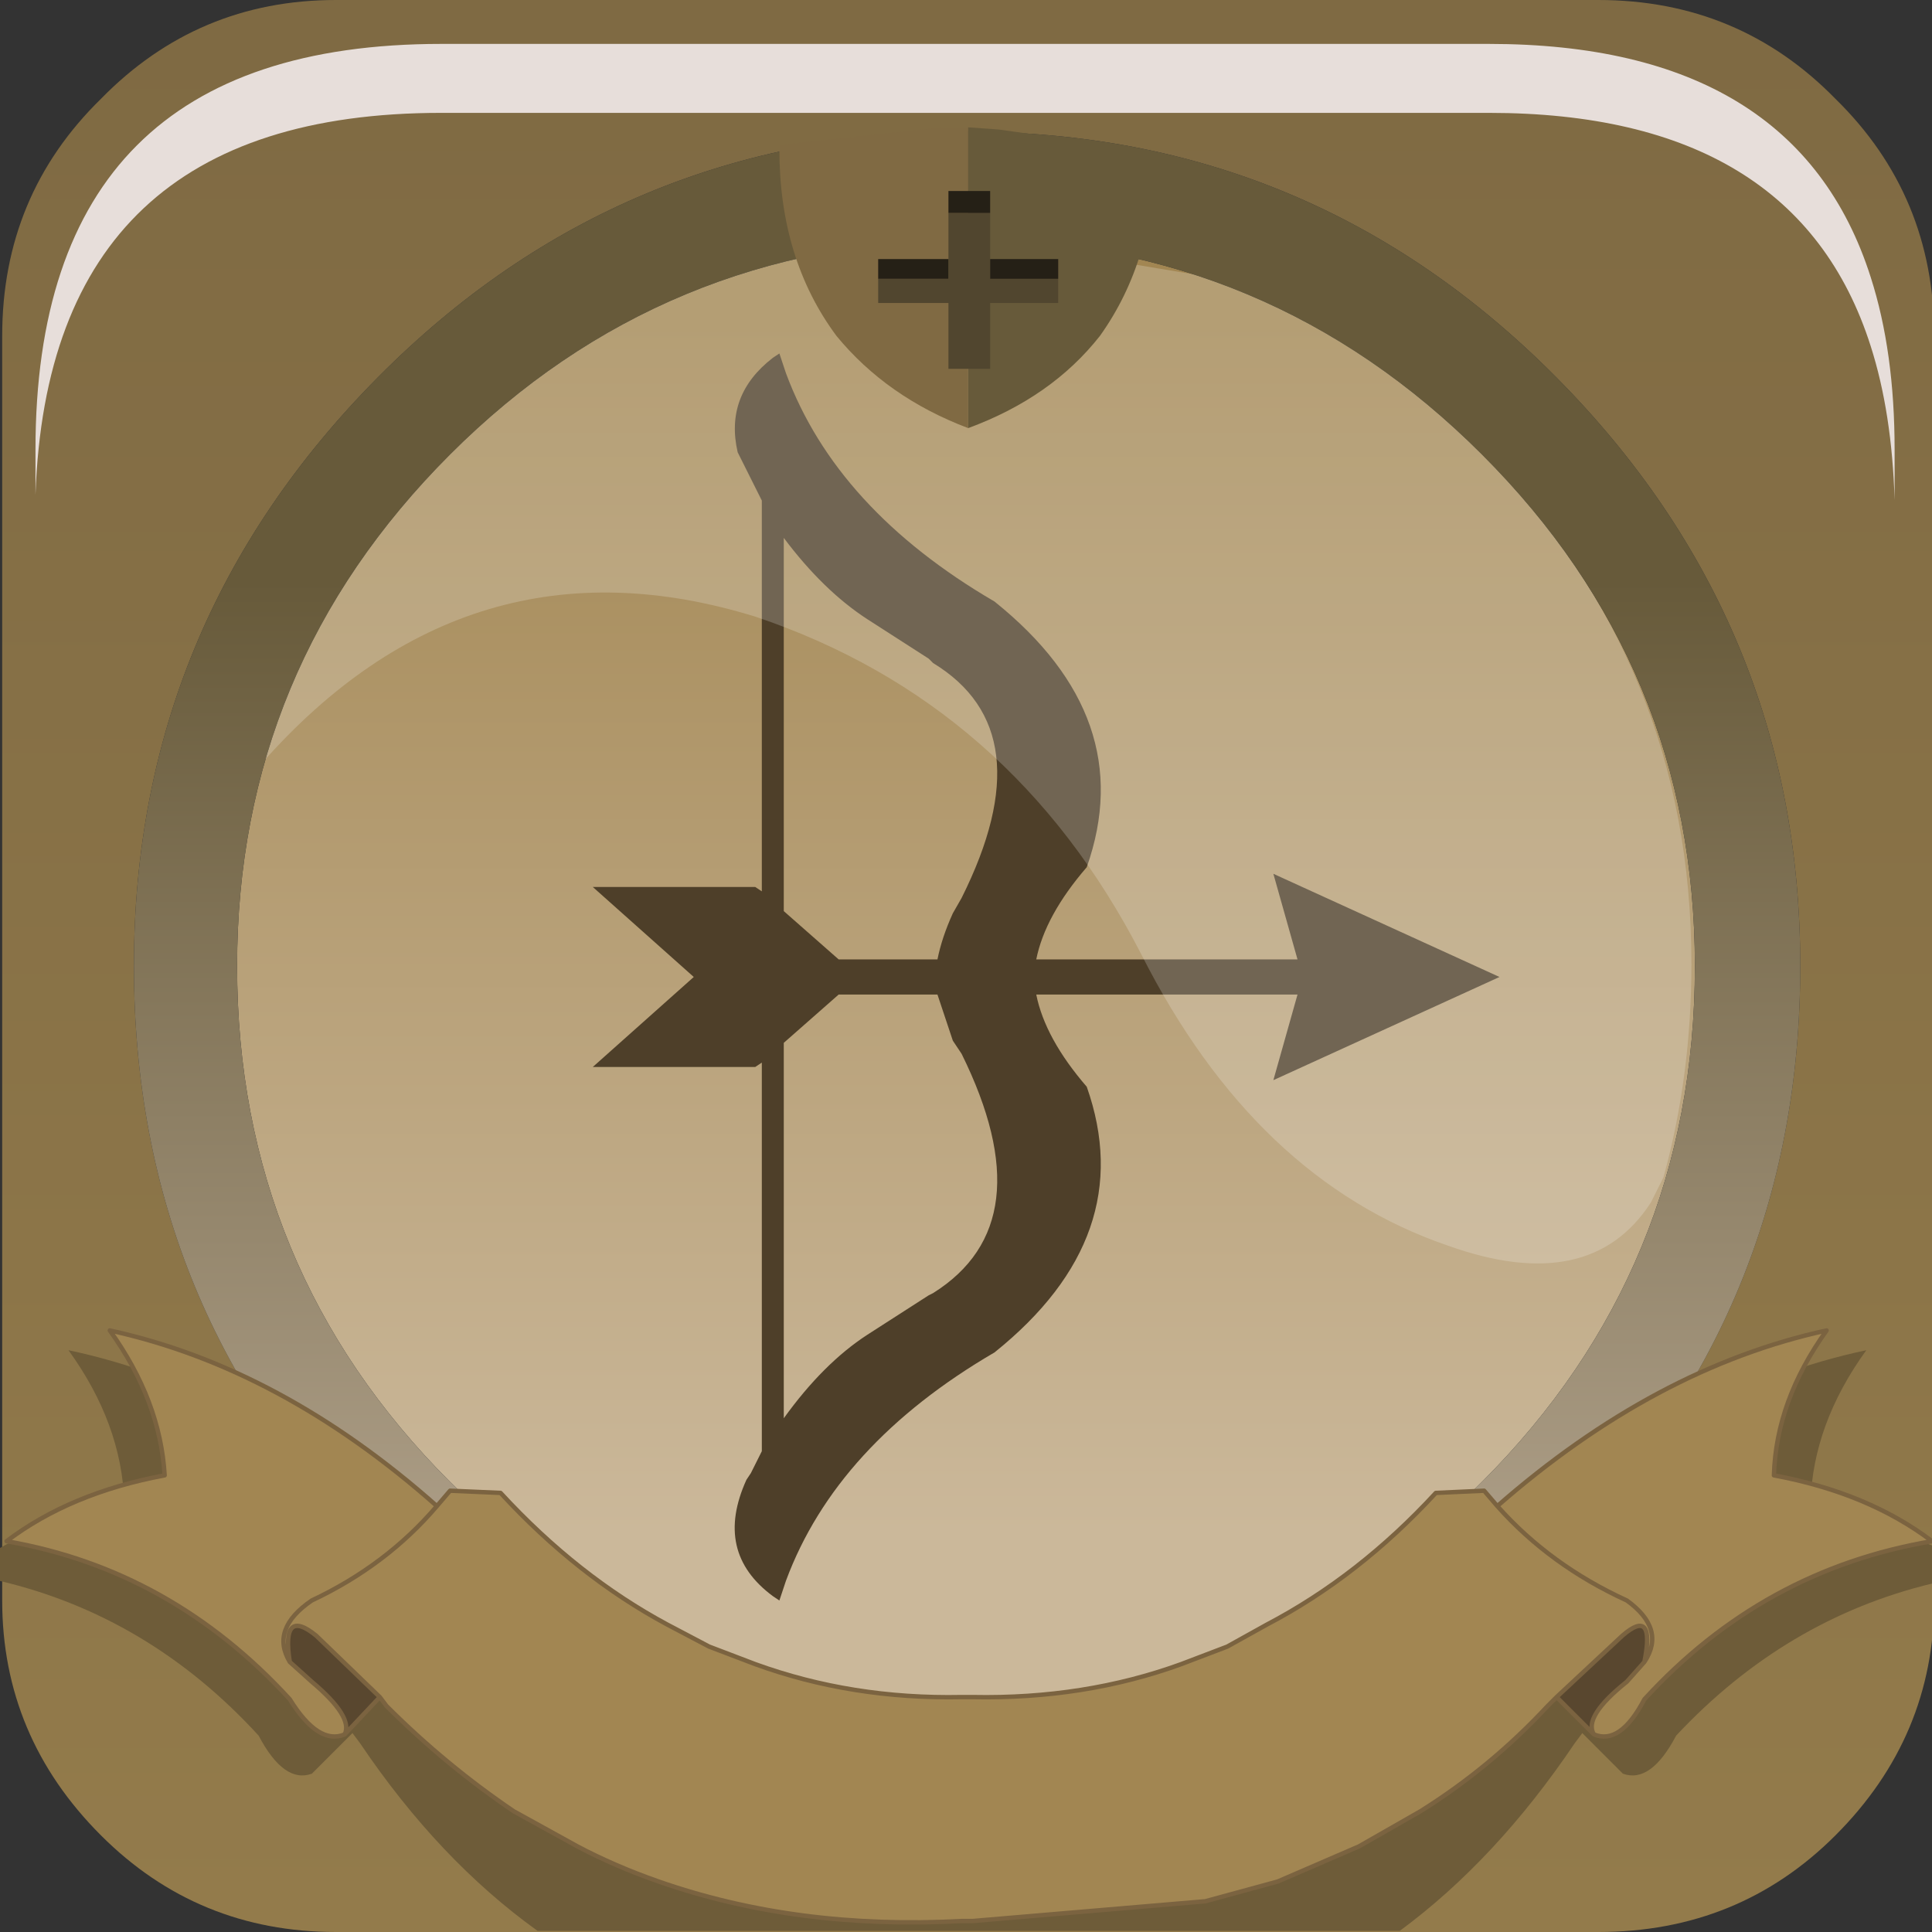 <?xml version="1.0" encoding="UTF-8" standalone="no"?>
<svg xmlns:xlink="http://www.w3.org/1999/xlink" height="44.0px" width="44.0px" xmlns="http://www.w3.org/2000/svg">
  <rect width="100%" height="100%" fill="#333333" stroke="none"/>
  <g transform="matrix(1.0, 0.0, 0.0, 1.0, 0.0, 0.0)">
    <use height="33.2" transform="matrix(1.0, 0.0, 0.0, 1.0, 5.4, 5.45)" width="33.2" xlink:href="#shape0"/>
    <use height="20.15" transform="matrix(1.155, 0.0, 0.0, 1.155, 5.95, 5.5)" width="28.2" xlink:href="#sprite0"/>
    <use height="44.0" transform="matrix(1.0, 0.0, 0.0, 1.0, 0.05, 0.0)" width="44.0" xlink:href="#shape2"/>
    <use height="8.6" transform="matrix(1.208, 0.0, 0.0, 1.208, 0.808, 1.0)" width="35.05" xlink:href="#sprite1"/>
    <use height="11.45" transform="matrix(1.155, 0.0, 0.0, 1.155, 0.0, 30.75)" width="38.1" xlink:href="#sprite2"/>
    <use height="40.95" transform="matrix(1.0, 0.0, 0.0, 1.0, 0.1, 2.9)" width="43.95" xlink:href="#shape5"/>
  </g>
  <defs>
    <g id="shape0" transform="matrix(1.0, 0.0, 0.0, 1.0, -5.4, -5.45)">
      <path d="M22.05 5.45 Q28.9 5.5 33.75 10.35 38.6 15.2 38.6 22.0 38.6 28.9 33.75 33.75 28.9 38.65 22.05 38.65 15.1 38.65 10.25 33.75 5.4 28.9 5.4 22.0 5.4 15.2 10.25 10.35 15.1 5.5 22.05 5.45" fill="url(#gradient0)" fill-rule="evenodd" stroke="none"/>
      <path d="M21.9 20.45 Q23.8 16.65 21.25 15.1 L21.15 15.0 19.75 14.1 Q18.75 13.45 17.85 12.25 L17.85 20.75 19.1 21.85 21.35 21.85 Q21.45 21.35 21.7 20.8 L21.9 20.45 M17.6 8.15 L17.75 8.05 17.9 8.5 Q19.05 11.6 22.65 13.7 25.95 16.35 24.75 19.75 23.8 20.85 23.6 21.85 L29.55 21.85 29.0 19.9 34.15 22.25 29.0 24.6 29.55 22.65 23.6 22.65 Q23.8 23.65 24.75 24.75 25.95 28.15 22.65 30.8 19.05 32.9 17.9 36.0 L17.75 36.45 17.6 36.35 Q16.25 35.35 17.0 33.7 L17.1 33.55 17.35 33.05 17.35 24.2 17.2 24.3 13.5 24.3 15.8 22.25 13.5 20.2 17.2 20.2 17.35 20.3 17.35 11.4 16.8 10.3 Q16.5 9.0 17.6 8.15 M21.7 23.7 L21.35 22.65 19.1 22.65 17.85 23.75 17.85 32.3 Q18.75 31.05 19.75 30.4 L21.15 29.5 21.25 29.45 Q23.8 27.85 21.9 24.0 L21.7 23.7" fill="#4e3f29" fill-rule="evenodd" stroke="none"/>
    </g>
    <linearGradient gradientTransform="matrix(0.0, -0.017, 0.02, 0.0, 22.0, 21.3)" gradientUnits="userSpaceOnUse" id="gradient0" spreadMethod="pad" x1="-819.2" x2="819.2">
      <stop offset="0.012" stop-color="#cbb89a"/>
      <stop offset="1.0" stop-color="#a28652"/>
    </linearGradient>
    <g id="sprite0" transform="matrix(1.0, 0.0, 0.0, 1.0, 0.0, 0.0)">
      <use height="20.15" transform="matrix(1.0, 0.0, 0.0, 1.0, 0.0, 0.0)" width="28.2" xlink:href="#shape1"/>
    </g>
    <g id="shape1" transform="matrix(1.0, 0.0, 0.0, 1.0, 0.0, 0.0)">
      <path d="M27.65 18.45 L27.4 18.95 Q26.2 20.8 23.4 19.8 19.6 18.5 17.35 14.05 14.8 9.1 9.75 7.4 4.1 5.65 0.0 10.3 1.0 6.85 3.7 4.15 7.2 0.65 11.9 0.05 L14.8 0.05 18.4 0.65 Q21.55 1.65 24.05 4.15 28.2 8.3 28.2 14.25 28.2 16.45 27.65 18.45" fill="#ffffff" fill-opacity="0.196" fill-rule="evenodd" stroke="none"/>
    </g>
    <g id="shape2" transform="matrix(1.0, 0.0, 0.0, 1.0, -0.05, 0.0)">
      <path d="M7.65 0.0 L36.4 0.0 Q39.6 0.0 41.8 2.25 44.05 4.45 44.05 7.65 L44.05 36.45 Q44.05 39.55 41.8 41.8 39.6 44.0 36.4 44.0 L7.65 44.0 Q4.5 44.0 2.3 41.8 0.05 39.55 0.05 36.45 L0.05 7.65 Q0.05 4.45 2.3 2.25 4.5 0.0 7.65 0.0 M35.45 8.6 Q29.9 3.0 22.05 3.0 14.15 3.0 8.6 8.6 3.05 14.2 3.05 22.0 3.05 29.9 8.6 35.4 14.15 41.0 22.05 41.0 29.9 41.0 35.45 35.4 41.0 29.9 41.0 22.0 41.0 14.2 35.45 8.6" fill="url(#gradient1)" fill-rule="evenodd" stroke="none"/>
      <path d="M35.45 8.6 Q41.0 14.2 41.0 22.0 41.0 29.9 35.45 35.4 29.9 41.0 22.05 41.0 14.15 41.0 8.6 35.4 3.05 29.9 3.05 22.0 3.05 14.2 8.6 8.6 14.15 3.0 22.05 3.0 29.9 3.0 35.45 8.6 M22.05 5.45 Q15.1 5.5 10.25 10.35 5.4 15.2 5.4 22.0 5.4 28.9 10.25 33.75 15.1 38.65 22.05 38.65 28.9 38.65 33.75 33.75 38.6 28.9 38.6 22.0 38.6 15.2 33.75 10.35 28.9 5.5 22.05 5.45" fill="url(#gradient2)" fill-rule="evenodd" stroke="none"/>
    </g>
    <linearGradient gradientTransform="matrix(0.0, -0.027, -0.017, 0.0, 23.0, 22.0)" gradientUnits="userSpaceOnUse" id="gradient1" spreadMethod="pad" x1="-819.2" x2="819.2">
      <stop offset="0.012" stop-color="#937b4b"/>
      <stop offset="0.98" stop-color="#7f6a43"/>
    </linearGradient>
    <linearGradient gradientTransform="matrix(0.0, -0.017, -0.017, 0.0, 22.05, 26.6)" gradientUnits="userSpaceOnUse" id="gradient2" spreadMethod="pad" x1="-819.2" x2="819.2">
      <stop offset="0.012" stop-color="#bcad98"/>
      <stop offset="0.98" stop-color="#675a3a"/>
    </linearGradient>
    <g id="sprite1" transform="matrix(1.0, 0.0, 0.0, 1.0, 0.2, 0.0)">
      <use height="8.6" transform="matrix(1.0, 0.0, 0.0, 1.0, -0.2, 0.0)" width="35.05" xlink:href="#shape3"/>
    </g>
    <g id="shape3" transform="matrix(1.0, 0.0, 0.0, 1.0, 0.2, 0.0)">
      <path d="M34.4 4.4 Q34.85 5.8 34.85 7.65 L34.85 8.6 Q34.8 6.95 34.4 5.7 33.0 1.3 27.2 1.3 L7.45 1.3 Q0.05 1.3 -0.2 8.5 L-0.2 7.65 Q-0.2 0.0 7.45 0.0 L27.2 0.0 Q33.0 0.0 34.4 4.4" fill="#e7deda" fill-rule="evenodd" stroke="none"/>
    </g>
    <g id="sprite2" transform="matrix(1.0, 0.0, 0.0, 1.0, 0.0, 0.0)">
      <use height="11.45" transform="matrix(1.0, 0.0, 0.0, 1.0, 0.0, 0.0)" width="38.1" xlink:href="#shape4"/>
    </g>
    <g id="shape4" transform="matrix(1.0, 0.0, 0.0, 1.0, 0.0, 0.0)">
      <path d="M31.05 7.75 Q29.5 10.05 27.6 11.45 L10.6 11.45 Q8.65 10.05 7.1 7.75 L6.95 7.55 6.15 8.35 Q5.6 8.55 5.1 7.6 2.95 5.25 0.0 4.55 L0.0 3.9 Q1.05 3.3 2.45 3.0 2.4 1.45 1.35 0.0 4.9 0.75 8.15 3.65 L8.4 3.35 9.4 3.4 Q11.0 5.1 12.9 6.1 L13.75 6.55 14.7 6.9 18.65 7.55 19.5 7.55 23.45 6.9 24.4 6.55 25.25 6.1 Q27.15 5.1 28.75 3.4 L29.75 3.35 30.0 3.65 Q33.25 0.75 36.8 0.0 35.75 1.45 35.7 3.0 L38.1 3.85 38.1 4.6 Q35.2 5.3 33.05 7.6 32.55 8.55 32.0 8.35 L31.2 7.55 31.05 7.75" fill="#6e5c39" fill-rule="evenodd" stroke="none"/>
    </g>
    <g id="shape5" transform="matrix(1.0, 0.0, 0.0, 1.0, -0.1, -2.9)">
      <path d="M7.85 39.5 Q7.25 39.75 6.6 38.7 3.9 35.75 0.15 35.1 1.6 34.0 3.75 33.6 3.65 31.9 2.5 30.3 6.4 31.15 9.95 34.3 L10.25 33.95 11.4 34.0 Q13.15 35.9 15.2 37.0 L16.15 37.5 17.2 37.9 Q19.4 38.7 21.9 38.65 L22.05 38.65 22.15 38.65 Q24.7 38.7 26.9 37.9 L27.95 37.5 28.85 37.0 Q30.95 35.9 32.7 34.0 L33.8 33.95 34.1 34.3 Q37.7 31.15 41.6 30.3 40.45 31.9 40.4 33.6 42.55 34.0 44.0 35.1 40.15 35.75 37.45 38.7 36.9 39.75 36.3 39.5 36.05 39.1 37.05 38.3 L37.45 37.85 Q37.95 37.1 37.05 36.45 35.3 35.65 34.1 34.3 35.3 35.65 37.05 36.45 37.95 37.1 37.45 37.85 37.7 36.6 36.95 37.25 L35.45 38.65 35.25 38.85 Q33.95 40.25 32.35 41.25 L30.95 42.05 29.1 42.85 27.45 43.3 22.15 43.75 22.05 43.75 21.9 43.75 Q18.15 43.95 15.0 42.85 14.0 42.5 13.15 42.05 L11.7 41.25 Q10.15 40.2 8.8 38.85 L8.65 38.65 7.2 37.25 Q6.4 36.6 6.6 37.85 L7.1 38.3 Q8.05 39.1 7.85 39.5 M9.95 34.3 Q8.8 35.65 7.1 36.45 6.15 37.1 6.6 37.85 6.15 37.1 7.1 36.45 8.8 35.65 9.95 34.3" fill="#a28652" fill-rule="evenodd" stroke="none"/>
      <path d="M36.3 39.5 L35.45 38.65 36.95 37.25 Q37.7 36.6 37.45 37.85 L37.05 38.3 Q36.05 39.1 36.3 39.5 M8.65 38.65 L7.85 39.5 Q8.05 39.1 7.1 38.3 L6.6 37.85 Q6.4 36.6 7.2 37.25 L8.65 38.65" fill="#59472f" fill-rule="evenodd" stroke="none"/>
      <path d="M7.85 39.5 Q7.25 39.75 6.6 38.7 3.9 35.75 0.15 35.1 1.6 34.0 3.75 33.6 3.65 31.9 2.5 30.3 6.4 31.15 9.95 34.3 L10.25 33.95 11.4 34.0 Q13.15 35.9 15.2 37.0 L16.15 37.5 17.2 37.9 Q19.4 38.7 21.9 38.65 L22.05 38.65 22.15 38.65 Q24.7 38.7 26.9 37.9 L27.95 37.5 28.85 37.0 Q30.95 35.9 32.7 34.0 L33.8 33.95 34.1 34.3 Q37.7 31.15 41.6 30.3 40.45 31.9 40.4 33.6 42.55 34.0 44.0 35.1 40.15 35.75 37.45 38.7 36.9 39.75 36.3 39.5 L35.45 38.65 35.25 38.85 Q33.95 40.25 32.35 41.25 L30.95 42.05 29.1 42.85 27.45 43.3 22.15 43.75 22.05 43.75 21.9 43.75 Q18.15 43.95 15.0 42.85 14.0 42.5 13.15 42.05 L11.7 41.25 Q10.15 40.2 8.8 38.85 L8.65 38.65 7.85 39.5 Q8.05 39.1 7.1 38.3 L6.6 37.85 Q6.15 37.1 7.1 36.45 8.8 35.65 9.95 34.3 M8.65 38.65 L7.2 37.25 Q6.4 36.6 6.6 37.85 M37.45 37.85 L37.05 38.3 Q36.05 39.1 36.3 39.5 M37.45 37.85 Q37.95 37.1 37.05 36.45 35.3 35.65 34.1 34.3 M35.45 38.65 L36.95 37.25 Q37.7 36.6 37.45 37.85" fill="none" stroke="#7b6340" stroke-linecap="round" stroke-linejoin="round" stroke-width="0.1"/>
      <path d="M22.05 9.75 Q20.2 9.05 19.05 7.65 17.75 5.9 17.75 3.4 L17.75 3.3 21.45 2.9 21.7 2.9 22.05 2.9 22.05 9.75" fill="#806a43" fill-rule="evenodd" stroke="none"/>
      <path d="M22.05 9.75 L22.05 2.9 22.75 2.95 26.3 3.45 Q26.3 5.9 25.05 7.65 23.95 9.05 22.05 9.75" fill="#675a3a" fill-rule="evenodd" stroke="none"/>
      <path d="M21.6 4.85 L22.55 4.85 22.55 5.9 22.55 6.35 24.1 6.35 24.1 6.9 22.55 6.9 22.55 8.4 21.6 8.4 21.6 6.9 20.0 6.9 20.0 6.35 21.6 6.35 21.6 5.9 21.6 4.85" fill="#51462f" fill-rule="evenodd" stroke="none"/>
      <path d="M22.55 4.85 L21.6 4.85 21.6 4.35 22.55 4.35 22.55 4.85 M21.6 5.9 L21.6 6.35 20.0 6.35 20.0 5.9 21.6 5.9 M24.1 6.35 L22.55 6.35 22.55 5.9 24.1 5.9 24.1 6.35" fill="#252016" fill-rule="evenodd" stroke="none"/>
    </g>
  </defs>
</svg>
